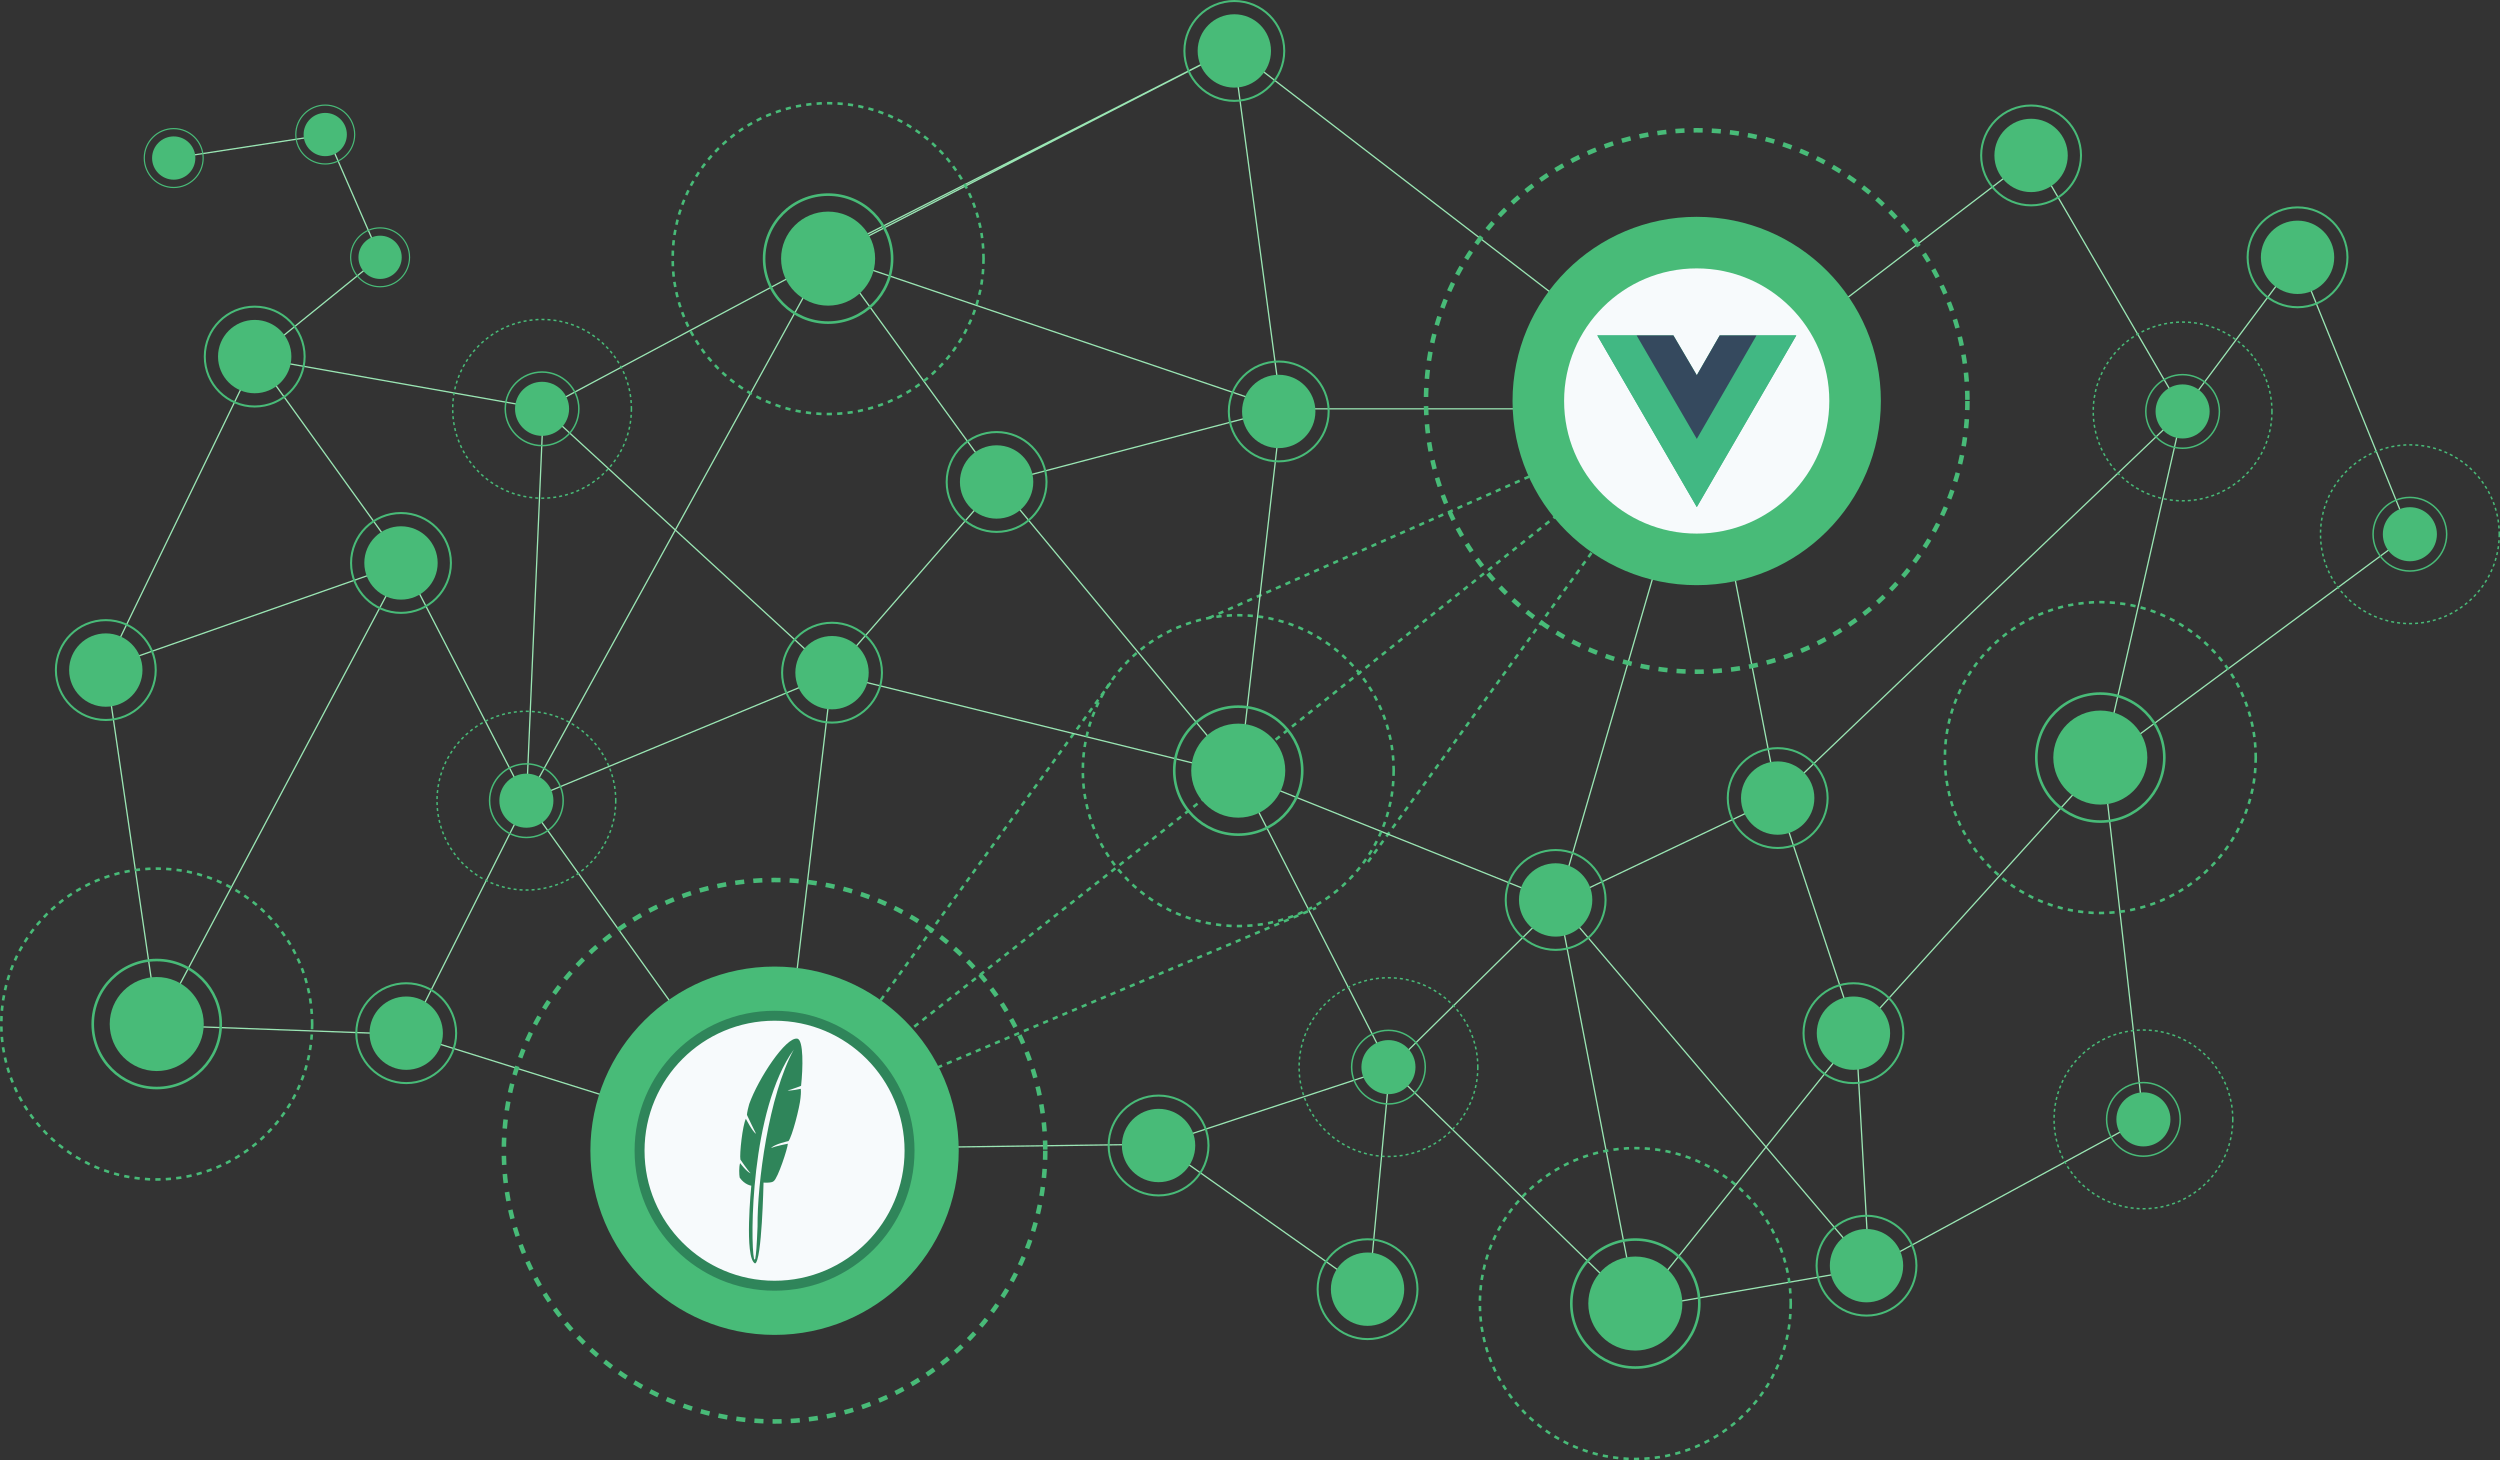 <svg width="957" height="559" viewBox="0 0 957 559" fill="none" xmlns="http://www.w3.org/2000/svg">
<rect x="0" y="0" width="957" height="559" fill="#333333" stroke="none"/>
<line x1="299.595" y1="434.707" x2="425.595" y2="260.707" stroke="#48BB78" stroke-dasharray="2 2"/>
<line x1="462.798" y1="236.543" x2="650.798" y2="153.543" stroke="#48BB78" stroke-dasharray="2 2"/>
<line x1="651.405" y1="153.293" x2="523.405" y2="330.293" stroke="#48BB78" stroke-dasharray="2 2"/>
<line x1="299.806" y1="433.539" x2="503.806" y2="347.539" stroke="#48BB78" stroke-dasharray="2 2"/>
<line x1="299.691" y1="432.607" x2="473.691" y2="295.607" stroke="#48BB78" stroke-dasharray="2 2"/>
<line x1="472.688" y1="295.609" x2="650.688" y2="153.609" stroke="#48BB78" stroke-dasharray="2 2"/>
<path d="M98 137L40.5 255.5M98 137L154.5 215.5M98 137L208 156.5M98 137L145.5 98.5L125 51.5L66.5 60.5M40.5 255.5L60.5 392.5M40.5 255.5L154.5 215.5M60.5 392.5L156.5 396M60.5 392.5L154.5 215.5M156.5 396L201.5 306.5M156.5 396L297 440M201.5 306.5L154.5 215.5M201.5 306.5L208 156.5M201.5 306.5L318.5 258M201.5 306.5L297 440M201.5 306.5L316.5 97.5M208 156.5L318.5 97.5M208 156.5L318.5 258M318.5 97.5L382 185M318.5 97.5L472 18.5M382 185L318.5 258M382 185L474.5 296.5M382 185L490.5 156.5M318.5 258L297 440M318.5 258L474.5 296.5M297 440L444 438M444 438L532 409M444 438L524 494.5L532 409M532 409L474.5 296.5M532 409L626.5 501M532 409L596.5 345.5M474.5 296.5L596.5 345.5M474.5 296.5L490.5 156.5M596.5 345.5L626.5 501M596.5 345.5L680.5 305.5M596.5 345.5L651.5 156.5M596.5 345.5L715.5 485.5M626.5 501L710.5 396M626.5 501L715.5 485.5M490.5 156.5L472 18.5M490.5 156.5L316.5 97.5M490.5 156.5H651.5M472 18.5L316.5 97.5M472 18.5L651.5 156.5M651.5 156.5L778.5 59.5L835.5 157.5M651.5 156.5L680.5 305.5M835.5 157.5L879.5 98.5L922.5 204.5L805 291.5M835.5 157.5L805 291.5M835.5 157.5L680.5 305.5M805 291.5L820.5 428.5L715.5 485.5M805 291.5L710.5 396M680.5 305.5L710.5 396M710.5 396L715.5 485.5" stroke="#9AE6B4" stroke-width="0.5"/>
<circle cx="60" cy="392" r="18" fill="#48BB78"/>
<circle cx="60" cy="392" r="24.5" stroke="#48BB78"/>
<circle cx="60" cy="392" r="59.5" stroke="#48BB78" stroke-dasharray="2 2"/>
<circle cx="317" cy="99" r="18" fill="#48BB78"/>
<circle cx="317" cy="99" r="24.5" stroke="#48BB78"/>
<circle cx="317" cy="99" r="59.5" stroke="#48BB78" stroke-dasharray="2 2"/>
<circle cx="777.5" cy="59.5" r="14.04" fill="#48BB78"/>
<circle cx="777.5" cy="59.5" r="19.11" stroke="#48BB78" stroke-width="0.78"/>
<circle cx="680.5" cy="305.5" r="14.04" fill="#48BB78"/>
<circle cx="680.5" cy="305.5" r="19.11" stroke="#48BB78" stroke-width="0.78"/>
<circle cx="879.5" cy="98.5" r="14.04" fill="#48BB78"/>
<circle cx="879.5" cy="98.5" r="19.11" stroke="#48BB78" stroke-width="0.78"/>
<circle cx="381.5" cy="184.5" r="14.04" fill="#48BB78"/>
<circle cx="381.5" cy="184.5" r="19.11" stroke="#48BB78" stroke-width="0.78"/>
<circle cx="472.5" cy="19.5" r="14.04" fill="#48BB78"/>
<circle cx="472.5" cy="19.5" r="19.11" stroke="#48BB78" stroke-width="0.78"/>
<circle cx="489.5" cy="157.5" r="14.04" fill="#48BB78"/>
<circle cx="489.5" cy="157.5" r="19.11" stroke="#48BB78" stroke-width="0.78"/>
<circle cx="318.5" cy="257.5" r="14.04" fill="#48BB78"/>
<circle cx="318.5" cy="257.5" r="19.11" stroke="#48BB78" stroke-width="0.78"/>
<circle cx="40.5" cy="256.5" r="14.04" fill="#48BB78"/>
<circle cx="40.5" cy="256.5" r="19.11" stroke="#48BB78" stroke-width="0.78"/>
<circle cx="153.5" cy="215.5" r="14.04" fill="#48BB78"/>
<circle cx="153.5" cy="215.5" r="19.11" stroke="#48BB78" stroke-width="0.78"/>
<circle cx="97.5" cy="136.5" r="14.04" fill="#48BB78"/>
<circle cx="97.5" cy="136.5" r="19.11" stroke="#48BB78" stroke-width="0.78"/>
<circle cx="145.5" cy="98.5" r="8.28" fill="#48BB78"/>
<circle cx="145.5" cy="98.5" r="11.27" stroke="#48BB78" stroke-width="0.46"/>
<circle cx="124.5" cy="51.5" r="8.28" fill="#48BB78"/>
<circle cx="124.5" cy="51.5" r="11.27" stroke="#48BB78" stroke-width="0.46"/>
<circle cx="66.5" cy="60.5" r="8.28" fill="#48BB78"/>
<circle cx="66.5" cy="60.5" r="11.27" stroke="#48BB78" stroke-width="0.46"/>
<circle cx="443.5" cy="438.5" r="14.04" fill="#48BB78"/>
<circle cx="443.5" cy="438.5" r="19.11" stroke="#48BB78" stroke-width="0.78"/>
<circle cx="155.5" cy="395.5" r="14.04" fill="#48BB78"/>
<circle cx="155.5" cy="395.5" r="19.11" stroke="#48BB78" stroke-width="0.78"/>
<circle cx="709.5" cy="395.5" r="14.04" fill="#48BB78"/>
<circle cx="709.5" cy="395.5" r="19.11" stroke="#48BB78" stroke-width="0.78"/>
<circle cx="714.5" cy="484.5" r="14.04" fill="#48BB78"/>
<circle cx="714.5" cy="484.5" r="19.11" stroke="#48BB78" stroke-width="0.78"/>
<circle cx="523.5" cy="493.5" r="14.04" fill="#48BB78"/>
<circle cx="523.5" cy="493.5" r="19.11" stroke="#48BB78" stroke-width="0.78"/>
<circle cx="595.5" cy="344.5" r="14.04" fill="#48BB78"/>
<circle cx="595.5" cy="344.5" r="19.11" stroke="#48BB78" stroke-width="0.78"/>
<circle cx="626" cy="499" r="18" fill="#48BB78"/>
<circle cx="626" cy="499" r="24.5" stroke="#48BB78"/>
<circle cx="626" cy="499" r="59.5" stroke="#48BB78" stroke-dasharray="2 2"/>
<circle cx="804" cy="290" r="18" fill="#48BB78"/>
<circle cx="804" cy="290" r="24.5" stroke="#48BB78"/>
<circle cx="804" cy="290" r="59.5" stroke="#48BB78" stroke-dasharray="2 2"/>
<circle cx="835.5" cy="157.5" r="10.35" fill="#48BB78"/>
<circle cx="835.5" cy="157.5" r="14.088" stroke="#48BB78" stroke-width="0.575"/>
<circle cx="835.5" cy="157.5" r="34.212" stroke="#48BB78" stroke-width="0.575" stroke-dasharray="1.15 1.15"/>
<circle cx="531.5" cy="408.5" r="10.35" fill="#48BB78"/>
<circle cx="531.5" cy="408.5" r="14.088" stroke="#48BB78" stroke-width="0.575"/>
<circle cx="531.5" cy="408.5" r="34.212" stroke="#48BB78" stroke-width="0.575" stroke-dasharray="1.15 1.15"/>
<circle cx="201.5" cy="306.5" r="10.35" fill="#48BB78"/>
<circle cx="201.5" cy="306.5" r="14.088" stroke="#48BB78" stroke-width="0.575"/>
<circle cx="201.5" cy="306.5" r="34.212" stroke="#48BB78" stroke-width="0.575" stroke-dasharray="1.15 1.15"/>
<circle cx="207.5" cy="156.5" r="10.35" fill="#48BB78"/>
<circle cx="207.5" cy="156.5" r="14.088" stroke="#48BB78" stroke-width="0.575"/>
<circle cx="207.5" cy="156.5" r="34.212" stroke="#48BB78" stroke-width="0.575" stroke-dasharray="1.15 1.15"/>
<circle cx="922.5" cy="204.5" r="10.35" fill="#48BB78"/>
<circle cx="922.5" cy="204.5" r="14.088" stroke="#48BB78" stroke-width="0.575"/>
<circle cx="922.5" cy="204.5" r="34.212" stroke="#48BB78" stroke-width="0.575" stroke-dasharray="1.15 1.15"/>
<circle cx="820.5" cy="428.5" r="10.35" fill="#48BB78"/>
<circle cx="820.5" cy="428.5" r="14.088" stroke="#48BB78" stroke-width="0.575"/>
<circle cx="820.5" cy="428.5" r="34.212" stroke="#48BB78" stroke-width="0.575" stroke-dasharray="1.15 1.15"/>
<circle cx="474" cy="295" r="18" fill="#48BB78"/>
<circle cx="474" cy="295" r="24.5" stroke="#48BB78"/>
<circle cx="474" cy="295" r="59.5" stroke="#48BB78" stroke-dasharray="2 2"/>
<circle cx="296.5" cy="440.5" r="103.629" stroke="#48BB78" stroke-width="1.742" stroke-dasharray="3.48 3.48"/>
<circle cx="296.5" cy="440.5" r="69.09" fill="#48BB78" stroke="#48BB78" stroke-width="2.82"/>
<circle cx="296.5" cy="440.5" r="50.76" fill="#F7FAFC"/>
<path fill-rule="evenodd" clip-rule="evenodd" d="M296.5 390.73C323.987 390.73 346.27 413.013 346.27 440.5C346.27 467.987 323.987 490.27 296.5 490.27C269.013 490.27 246.73 467.987 246.73 440.5C246.73 413.013 269.013 390.73 296.5 390.73V390.73ZM296.5 386.92C266.956 386.92 242.92 410.956 242.92 440.5C242.92 470.044 266.956 494.08 296.5 494.08C326.044 494.08 350.08 470.044 350.08 440.5C350.08 410.956 326.044 386.92 296.5 386.92V386.92ZM305.22 397.604C300.854 396.811 290.296 412.845 286.804 422.609C286.539 423.349 285.931 426.062 285.931 426.776C285.931 426.776 288.665 432.659 289.423 434.039C288.153 433.377 285.521 428.28 285.521 428.28C284.251 430.702 283.033 441.818 283.43 443.882C283.43 443.882 286.261 448.094 287.359 449.147C285.851 448.644 283.311 445.231 283.311 445.231C282.835 446.699 282.928 449.755 283.153 450.787C285.058 453.566 287.598 453.883 287.598 453.883C287.598 453.883 284.819 481.586 289.026 483.65C291.646 483.095 292.281 452.692 292.281 452.692C292.281 452.692 295.456 452.931 296.17 452.137C297.785 451.026 301.539 439.485 301.595 437.82C301.595 437.82 297.237 438.637 295.112 439.463C296.713 437.872 301.83 436.804 301.83 436.804C303.217 435.138 306.138 423.808 306.432 420.315C306.506 419.439 306.676 418.366 306.544 416.8C306.544 416.8 302.383 417.711 301.515 417.396C302.396 417.297 306.648 415.663 306.648 415.663C307.402 408.876 307.635 398.044 305.22 397.604V397.604V397.604ZM289.991 469.473C289.658 477.634 289.449 479.94 289.106 481.864C288.947 482.223 288.788 482.281 288.629 481.824C287.174 475.13 287.28 424.712 303.87 401.772C294.221 419.391 289.832 453.201 289.991 469.473V469.473V469.473Z" fill="#2F855A"/>
<circle cx="649.5" cy="153.5" r="103.629" stroke="#48BB78" stroke-width="1.742" stroke-dasharray="3.48 3.48"/>
<circle cx="649.5" cy="153.5" r="69.09" fill="#48BB78" stroke="#48BB78" stroke-width="2.82"/>
<circle cx="649.5" cy="153.5" r="50.76" fill="#F7FAFC"/>
<g clip-path="url(#clip0)">
<path d="M672.386 128.403H687.62L649.535 194.1L611.45 128.403H626.494H640.585L649.535 143.637L658.295 128.403H672.386Z" fill="#41B883"/>
<path d="M611.45 128.403L649.535 194.1L687.62 128.403H672.386L649.535 167.821L626.494 128.403H611.45Z" fill="#41B883"/>
<path d="M626.494 128.403L649.535 168.012L672.386 128.403H658.295L649.535 143.637L640.585 128.403H626.494Z" fill="#35495E"/>
</g>
<defs>
<clipPath id="clip0">
<rect width="76.17" height="65.697" fill="white" transform="translate(611.45 128.403)"/>
</clipPath>
</defs>
</svg>

